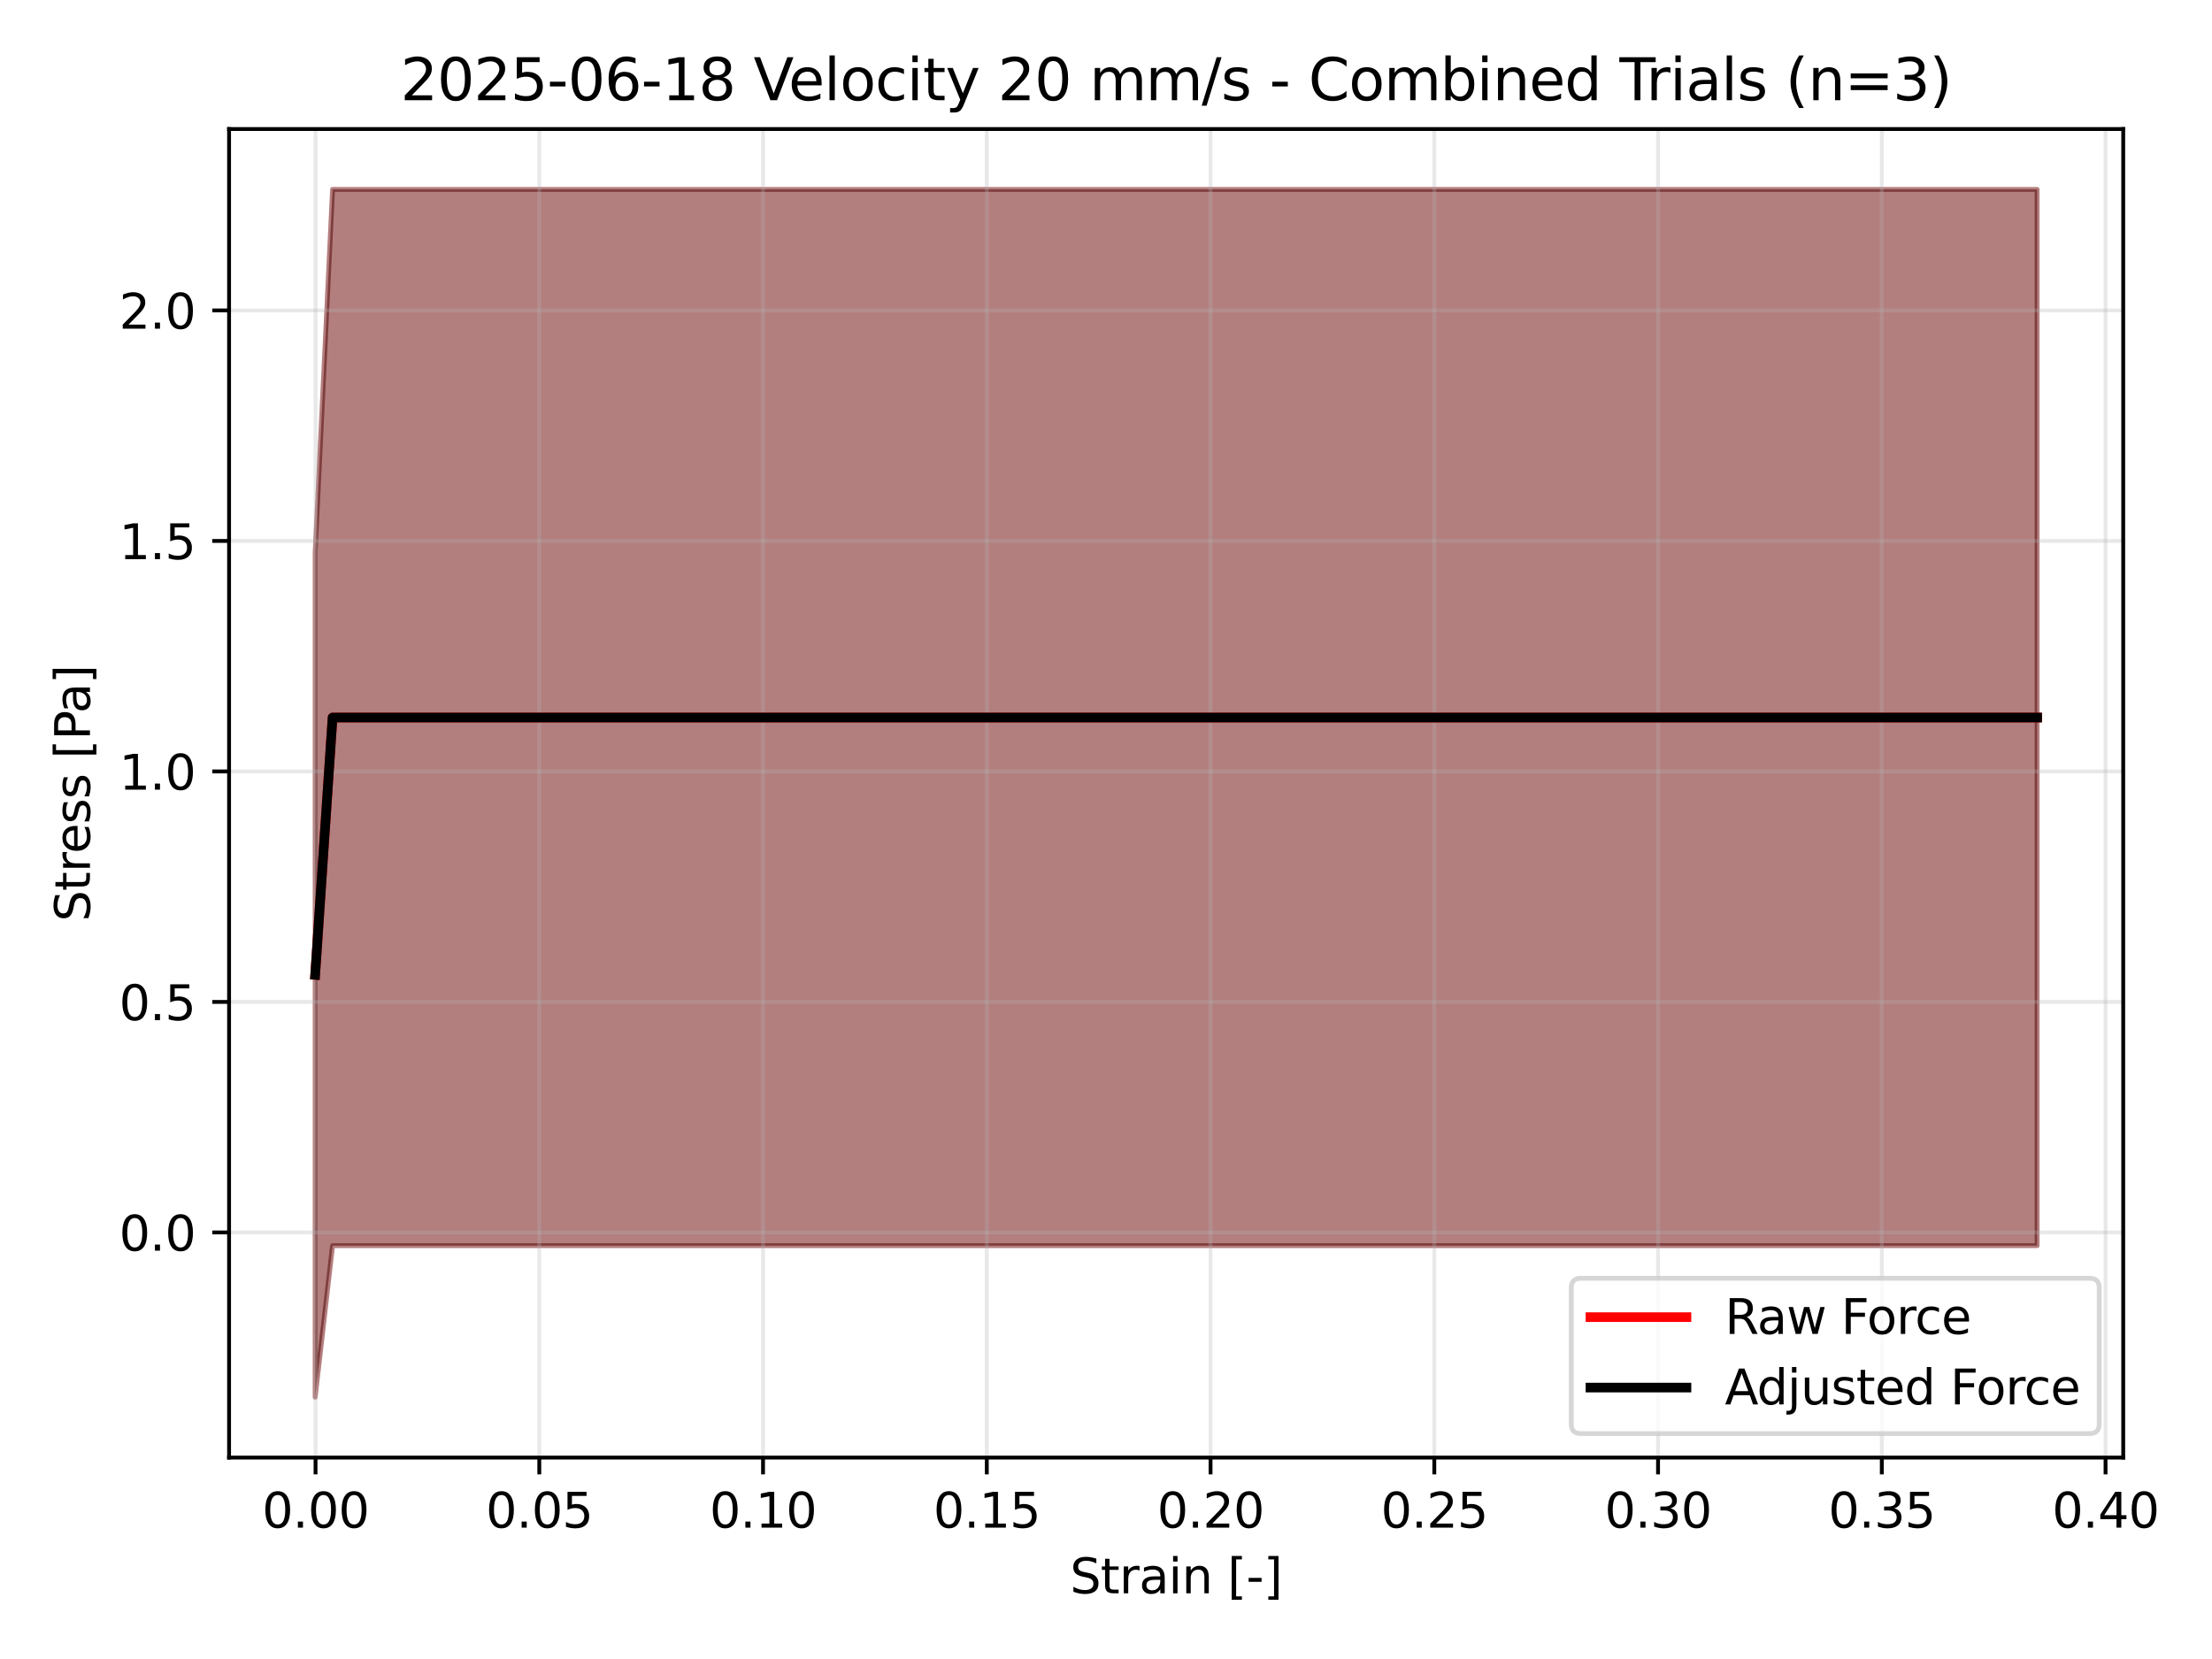 <?xml version="1.0" encoding="utf-8" standalone="no"?>
<!DOCTYPE svg PUBLIC "-//W3C//DTD SVG 1.1//EN"
  "http://www.w3.org/Graphics/SVG/1.1/DTD/svg11.dtd">
<svg xmlns:xlink="http://www.w3.org/1999/xlink" width="460.8pt" height="345.6pt" viewBox="0 0 460.8 345.6" xmlns="http://www.w3.org/2000/svg" version="1.1">
 <defs>
  <style type="text/css">*{stroke-linejoin: round; stroke-linecap: butt}</style>
 </defs>
 <g id="figure_1">
  <g id="patch_1">
   <path d="M 0 345.6 
L 460.8 345.6 
L 460.8 0 
L 0 0 
z
" style="fill: #ffffff"/>
  </g>
  <g id="axes_1">
   <g id="patch_2">
    <path d="M 47.72 303.64 
L 442.307 303.64 
L 442.307 26.88 
L 47.72 26.88 
z
" style="fill: #ffffff"/>
   </g>
   <g id="FillBetweenPolyCollection_1">
    <defs>
     <path id="md78d1886f9" d="M 65.656 -230.49 
L 65.656 -54.54 
L 69.279 -86.11 
L 72.903 -86.11 
L 76.526 -86.11 
L 80.149 -86.11 
L 83.773 -86.11 
L 87.396 -86.11 
L 91.019 -86.11 
L 94.643 -86.11 
L 98.266 -86.11 
L 101.89 -86.11 
L 105.513 -86.11 
L 109.136 -86.11 
L 112.76 -86.11 
L 116.383 -86.11 
L 120.007 -86.11 
L 123.63 -86.11 
L 127.253 -86.11 
L 130.877 -86.11 
L 134.5 -86.11 
L 138.124 -86.11 
L 141.747 -86.11 
L 145.37 -86.11 
L 148.994 -86.11 
L 152.617 -86.11 
L 156.24 -86.11 
L 159.864 -86.11 
L 163.487 -86.11 
L 167.111 -86.11 
L 170.734 -86.11 
L 174.357 -86.11 
L 177.981 -86.11 
L 181.604 -86.11 
L 185.228 -86.11 
L 188.851 -86.11 
L 192.474 -86.11 
L 196.098 -86.11 
L 199.721 -86.11 
L 203.345 -86.11 
L 206.968 -86.11 
L 210.591 -86.11 
L 214.215 -86.11 
L 217.838 -86.11 
L 221.461 -86.11 
L 225.085 -86.11 
L 228.708 -86.11 
L 232.332 -86.11 
L 235.955 -86.11 
L 239.578 -86.11 
L 243.202 -86.11 
L 246.825 -86.11 
L 250.449 -86.11 
L 254.072 -86.11 
L 257.695 -86.11 
L 261.319 -86.11 
L 264.942 -86.11 
L 268.566 -86.11 
L 272.189 -86.11 
L 275.812 -86.11 
L 279.436 -86.11 
L 283.059 -86.11 
L 286.682 -86.11 
L 290.306 -86.11 
L 293.929 -86.11 
L 297.553 -86.11 
L 301.176 -86.11 
L 304.799 -86.11 
L 308.423 -86.11 
L 312.046 -86.11 
L 315.67 -86.11 
L 319.293 -86.11 
L 322.916 -86.11 
L 326.54 -86.11 
L 330.163 -86.11 
L 333.786 -86.11 
L 337.41 -86.11 
L 341.033 -86.11 
L 344.657 -86.11 
L 348.28 -86.11 
L 351.903 -86.11 
L 355.527 -86.11 
L 359.15 -86.11 
L 362.774 -86.11 
L 366.397 -86.11 
L 370.02 -86.11 
L 373.644 -86.11 
L 377.267 -86.11 
L 380.891 -86.11 
L 384.514 -86.11 
L 388.137 -86.11 
L 391.761 -86.11 
L 395.384 -86.11 
L 399.007 -86.11 
L 402.631 -86.11 
L 406.254 -86.11 
L 409.878 -86.11 
L 413.501 -86.11 
L 417.124 -86.11 
L 420.748 -86.11 
L 424.371 -86.11 
L 424.371 -306.14 
L 424.371 -306.14 
L 420.748 -306.14 
L 417.124 -306.14 
L 413.501 -306.14 
L 409.878 -306.14 
L 406.254 -306.14 
L 402.631 -306.14 
L 399.007 -306.14 
L 395.384 -306.14 
L 391.761 -306.14 
L 388.137 -306.14 
L 384.514 -306.14 
L 380.891 -306.14 
L 377.267 -306.14 
L 373.644 -306.14 
L 370.02 -306.14 
L 366.397 -306.14 
L 362.774 -306.14 
L 359.15 -306.14 
L 355.527 -306.14 
L 351.903 -306.14 
L 348.28 -306.14 
L 344.657 -306.14 
L 341.033 -306.14 
L 337.41 -306.14 
L 333.786 -306.14 
L 330.163 -306.14 
L 326.54 -306.14 
L 322.916 -306.14 
L 319.293 -306.14 
L 315.67 -306.14 
L 312.046 -306.14 
L 308.423 -306.14 
L 304.799 -306.14 
L 301.176 -306.14 
L 297.553 -306.14 
L 293.929 -306.14 
L 290.306 -306.14 
L 286.682 -306.14 
L 283.059 -306.14 
L 279.436 -306.14 
L 275.812 -306.14 
L 272.189 -306.14 
L 268.566 -306.14 
L 264.942 -306.14 
L 261.319 -306.14 
L 257.695 -306.14 
L 254.072 -306.14 
L 250.449 -306.14 
L 246.825 -306.14 
L 243.202 -306.14 
L 239.578 -306.14 
L 235.955 -306.14 
L 232.332 -306.14 
L 228.708 -306.14 
L 225.085 -306.14 
L 221.461 -306.14 
L 217.838 -306.14 
L 214.215 -306.14 
L 210.591 -306.14 
L 206.968 -306.14 
L 203.345 -306.14 
L 199.721 -306.14 
L 196.098 -306.14 
L 192.474 -306.14 
L 188.851 -306.14 
L 185.228 -306.14 
L 181.604 -306.14 
L 177.981 -306.14 
L 174.357 -306.14 
L 170.734 -306.14 
L 167.111 -306.14 
L 163.487 -306.14 
L 159.864 -306.14 
L 156.24 -306.14 
L 152.617 -306.14 
L 148.994 -306.14 
L 145.37 -306.14 
L 141.747 -306.14 
L 138.124 -306.14 
L 134.5 -306.14 
L 130.877 -306.14 
L 127.253 -306.14 
L 123.63 -306.14 
L 120.007 -306.14 
L 116.383 -306.14 
L 112.76 -306.14 
L 109.136 -306.14 
L 105.513 -306.14 
L 101.89 -306.14 
L 98.266 -306.14 
L 94.643 -306.14 
L 91.019 -306.14 
L 87.396 -306.14 
L 83.773 -306.14 
L 80.149 -306.14 
L 76.526 -306.14 
L 72.903 -306.14 
L 69.279 -306.14 
L 65.656 -230.49 
z
" style="stroke: #ff0000; stroke-opacity: 0.3"/>
    </defs>
    <g clip-path="url(#p4a0259eb3f)">
     <use xlink:href="#md78d1886f9" x="0" y="345.6" style="fill: #ff0000; fill-opacity: 0.3; stroke: #ff0000; stroke-opacity: 0.3"/>
    </g>
   </g>
   <g id="FillBetweenPolyCollection_2">
    <defs>
     <path id="mc2f7e8231a" d="M 65.656 -230.49 
L 65.656 -54.54 
L 69.279 -86.11 
L 72.903 -86.11 
L 76.526 -86.11 
L 80.149 -86.11 
L 83.773 -86.11 
L 87.396 -86.11 
L 91.019 -86.11 
L 94.643 -86.11 
L 98.266 -86.11 
L 101.89 -86.11 
L 105.513 -86.11 
L 109.136 -86.11 
L 112.76 -86.11 
L 116.383 -86.11 
L 120.007 -86.11 
L 123.63 -86.11 
L 127.253 -86.11 
L 130.877 -86.11 
L 134.5 -86.11 
L 138.124 -86.11 
L 141.747 -86.11 
L 145.37 -86.11 
L 148.994 -86.11 
L 152.617 -86.11 
L 156.24 -86.11 
L 159.864 -86.11 
L 163.487 -86.11 
L 167.111 -86.11 
L 170.734 -86.11 
L 174.357 -86.11 
L 177.981 -86.11 
L 181.604 -86.11 
L 185.228 -86.11 
L 188.851 -86.11 
L 192.474 -86.11 
L 196.098 -86.11 
L 199.721 -86.11 
L 203.345 -86.11 
L 206.968 -86.11 
L 210.591 -86.11 
L 214.215 -86.11 
L 217.838 -86.11 
L 221.461 -86.11 
L 225.085 -86.11 
L 228.708 -86.11 
L 232.332 -86.11 
L 235.955 -86.11 
L 239.578 -86.11 
L 243.202 -86.11 
L 246.825 -86.11 
L 250.449 -86.11 
L 254.072 -86.11 
L 257.695 -86.11 
L 261.319 -86.11 
L 264.942 -86.11 
L 268.566 -86.11 
L 272.189 -86.11 
L 275.812 -86.11 
L 279.436 -86.11 
L 283.059 -86.11 
L 286.682 -86.11 
L 290.306 -86.11 
L 293.929 -86.11 
L 297.553 -86.11 
L 301.176 -86.11 
L 304.799 -86.11 
L 308.423 -86.11 
L 312.046 -86.11 
L 315.67 -86.11 
L 319.293 -86.11 
L 322.916 -86.11 
L 326.54 -86.11 
L 330.163 -86.11 
L 333.786 -86.11 
L 337.41 -86.11 
L 341.033 -86.11 
L 344.657 -86.11 
L 348.28 -86.11 
L 351.903 -86.11 
L 355.527 -86.11 
L 359.15 -86.11 
L 362.774 -86.11 
L 366.397 -86.11 
L 370.02 -86.11 
L 373.644 -86.11 
L 377.267 -86.11 
L 380.891 -86.11 
L 384.514 -86.11 
L 388.137 -86.11 
L 391.761 -86.11 
L 395.384 -86.11 
L 399.007 -86.11 
L 402.631 -86.11 
L 406.254 -86.11 
L 409.878 -86.11 
L 413.501 -86.11 
L 417.124 -86.11 
L 420.748 -86.11 
L 424.371 -86.11 
L 424.371 -306.14 
L 424.371 -306.14 
L 420.748 -306.14 
L 417.124 -306.14 
L 413.501 -306.14 
L 409.878 -306.14 
L 406.254 -306.14 
L 402.631 -306.14 
L 399.007 -306.14 
L 395.384 -306.14 
L 391.761 -306.14 
L 388.137 -306.14 
L 384.514 -306.14 
L 380.891 -306.14 
L 377.267 -306.14 
L 373.644 -306.14 
L 370.02 -306.14 
L 366.397 -306.14 
L 362.774 -306.14 
L 359.15 -306.14 
L 355.527 -306.14 
L 351.903 -306.14 
L 348.28 -306.14 
L 344.657 -306.14 
L 341.033 -306.14 
L 337.41 -306.14 
L 333.786 -306.14 
L 330.163 -306.14 
L 326.54 -306.14 
L 322.916 -306.14 
L 319.293 -306.14 
L 315.67 -306.14 
L 312.046 -306.14 
L 308.423 -306.14 
L 304.799 -306.14 
L 301.176 -306.14 
L 297.553 -306.14 
L 293.929 -306.14 
L 290.306 -306.14 
L 286.682 -306.14 
L 283.059 -306.14 
L 279.436 -306.14 
L 275.812 -306.14 
L 272.189 -306.14 
L 268.566 -306.14 
L 264.942 -306.14 
L 261.319 -306.14 
L 257.695 -306.14 
L 254.072 -306.14 
L 250.449 -306.14 
L 246.825 -306.14 
L 243.202 -306.14 
L 239.578 -306.14 
L 235.955 -306.14 
L 232.332 -306.14 
L 228.708 -306.14 
L 225.085 -306.14 
L 221.461 -306.14 
L 217.838 -306.14 
L 214.215 -306.14 
L 210.591 -306.14 
L 206.968 -306.14 
L 203.345 -306.14 
L 199.721 -306.14 
L 196.098 -306.14 
L 192.474 -306.14 
L 188.851 -306.14 
L 185.228 -306.14 
L 181.604 -306.14 
L 177.981 -306.14 
L 174.357 -306.14 
L 170.734 -306.14 
L 167.111 -306.14 
L 163.487 -306.14 
L 159.864 -306.14 
L 156.24 -306.14 
L 152.617 -306.14 
L 148.994 -306.14 
L 145.37 -306.14 
L 141.747 -306.14 
L 138.124 -306.14 
L 134.5 -306.14 
L 130.877 -306.14 
L 127.253 -306.14 
L 123.63 -306.14 
L 120.007 -306.14 
L 116.383 -306.14 
L 112.76 -306.14 
L 109.136 -306.14 
L 105.513 -306.14 
L 101.89 -306.14 
L 98.266 -306.14 
L 94.643 -306.14 
L 91.019 -306.14 
L 87.396 -306.14 
L 83.773 -306.14 
L 80.149 -306.14 
L 76.526 -306.14 
L 72.903 -306.14 
L 69.279 -306.14 
L 65.656 -230.49 
z
" style="stroke: #000000; stroke-opacity: 0.3"/>
    </defs>
    <g clip-path="url(#p4a0259eb3f)">
     <use xlink:href="#mc2f7e8231a" x="0" y="345.6" style="fill-opacity: 0.3; stroke: #000000; stroke-opacity: 0.3"/>
    </g>
   </g>
   <g id="matplotlib.axis_1">
    <g id="xtick_1">
     <g id="line2d_1">
      <path d="M 65.733 303.64 
L 65.733 26.88 
" clip-path="url(#p4a0259eb3f)" style="fill: none; stroke: #b0b0b0; stroke-opacity: 0.3; stroke-width: 0.8; stroke-linecap: square"/>
     </g>
     <g id="line2d_2">
      <defs>
       <path id="m693f2853e6" d="M 0 0 
L 0 3.5 
" style="stroke: #000000; stroke-width: 0.8"/>
      </defs>
      <g>
       <use xlink:href="#m693f2853e6" x="65.733" y="303.64" style="stroke: #000000; stroke-width: 0.8"/>
      </g>
     </g>
     <g id="text_1">
      <!-- 0.00 -->
      <g transform="translate(54.6 318.238) scale(0.1 -0.1)">
       <defs>
        <path id="DejaVuSans-30" d="M 2034 4250 
Q 1547 4250 1301 3770 
Q 1056 3291 1056 2328 
Q 1056 1369 1301 889 
Q 1547 409 2034 409 
Q 2525 409 2770 889 
Q 3016 1369 3016 2328 
Q 3016 3291 2770 3770 
Q 2525 4250 2034 4250 
z
M 2034 4750 
Q 2819 4750 3233 4129 
Q 3647 3509 3647 2328 
Q 3647 1150 3233 529 
Q 2819 -91 2034 -91 
Q 1250 -91 836 529 
Q 422 1150 422 2328 
Q 422 3509 836 4129 
Q 1250 4750 2034 4750 
z
" transform="scale(0.016)"/>
        <path id="DejaVuSans-2e" d="M 684 794 
L 1344 794 
L 1344 0 
L 684 0 
L 684 794 
z
" transform="scale(0.016)"/>
       </defs>
       <use xlink:href="#DejaVuSans-30"/>
       <use xlink:href="#DejaVuSans-2e" transform="translate(63.623 0)"/>
       <use xlink:href="#DejaVuSans-30" transform="translate(95.41 0)"/>
       <use xlink:href="#DejaVuSans-30" transform="translate(159.033 0)"/>
      </g>
     </g>
    </g>
    <g id="xtick_2">
     <g id="line2d_3">
      <path d="M 112.345 303.64 
L 112.345 26.88 
" clip-path="url(#p4a0259eb3f)" style="fill: none; stroke: #b0b0b0; stroke-opacity: 0.3; stroke-width: 0.8; stroke-linecap: square"/>
     </g>
     <g id="line2d_4">
      <g>
       <use xlink:href="#m693f2853e6" x="112.345" y="303.64" style="stroke: #000000; stroke-width: 0.8"/>
      </g>
     </g>
     <g id="text_2">
      <!-- 0.05 -->
      <g transform="translate(101.212 318.238) scale(0.1 -0.1)">
       <defs>
        <path id="DejaVuSans-35" d="M 691 4666 
L 3169 4666 
L 3169 4134 
L 1269 4134 
L 1269 2991 
Q 1406 3038 1543 3061 
Q 1681 3084 1819 3084 
Q 2600 3084 3056 2656 
Q 3513 2228 3513 1497 
Q 3513 744 3044 326 
Q 2575 -91 1722 -91 
Q 1428 -91 1123 -41 
Q 819 9 494 109 
L 494 744 
Q 775 591 1075 516 
Q 1375 441 1709 441 
Q 2250 441 2565 725 
Q 2881 1009 2881 1497 
Q 2881 1984 2565 2268 
Q 2250 2553 1709 2553 
Q 1456 2553 1204 2497 
Q 953 2441 691 2322 
L 691 4666 
z
" transform="scale(0.016)"/>
       </defs>
       <use xlink:href="#DejaVuSans-30"/>
       <use xlink:href="#DejaVuSans-2e" transform="translate(63.623 0)"/>
       <use xlink:href="#DejaVuSans-30" transform="translate(95.41 0)"/>
       <use xlink:href="#DejaVuSans-35" transform="translate(159.033 0)"/>
      </g>
     </g>
    </g>
    <g id="xtick_3">
     <g id="line2d_5">
      <path d="M 158.956 303.64 
L 158.956 26.88 
" clip-path="url(#p4a0259eb3f)" style="fill: none; stroke: #b0b0b0; stroke-opacity: 0.3; stroke-width: 0.8; stroke-linecap: square"/>
     </g>
     <g id="line2d_6">
      <g>
       <use xlink:href="#m693f2853e6" x="158.956" y="303.64" style="stroke: #000000; stroke-width: 0.8"/>
      </g>
     </g>
     <g id="text_3">
      <!-- 0.10 -->
      <g transform="translate(147.823 318.238) scale(0.1 -0.1)">
       <defs>
        <path id="DejaVuSans-31" d="M 794 531 
L 1825 531 
L 1825 4091 
L 703 3866 
L 703 4441 
L 1819 4666 
L 2450 4666 
L 2450 531 
L 3481 531 
L 3481 0 
L 794 0 
L 794 531 
z
" transform="scale(0.016)"/>
       </defs>
       <use xlink:href="#DejaVuSans-30"/>
       <use xlink:href="#DejaVuSans-2e" transform="translate(63.623 0)"/>
       <use xlink:href="#DejaVuSans-31" transform="translate(95.41 0)"/>
       <use xlink:href="#DejaVuSans-30" transform="translate(159.033 0)"/>
      </g>
     </g>
    </g>
    <g id="xtick_4">
     <g id="line2d_7">
      <path d="M 205.568 303.64 
L 205.568 26.88 
" clip-path="url(#p4a0259eb3f)" style="fill: none; stroke: #b0b0b0; stroke-opacity: 0.3; stroke-width: 0.8; stroke-linecap: square"/>
     </g>
     <g id="line2d_8">
      <g>
       <use xlink:href="#m693f2853e6" x="205.568" y="303.64" style="stroke: #000000; stroke-width: 0.8"/>
      </g>
     </g>
     <g id="text_4">
      <!-- 0.15 -->
      <g transform="translate(194.435 318.238) scale(0.1 -0.1)">
       <use xlink:href="#DejaVuSans-30"/>
       <use xlink:href="#DejaVuSans-2e" transform="translate(63.623 0)"/>
       <use xlink:href="#DejaVuSans-31" transform="translate(95.41 0)"/>
       <use xlink:href="#DejaVuSans-35" transform="translate(159.033 0)"/>
      </g>
     </g>
    </g>
    <g id="xtick_5">
     <g id="line2d_9">
      <path d="M 252.179 303.64 
L 252.179 26.88 
" clip-path="url(#p4a0259eb3f)" style="fill: none; stroke: #b0b0b0; stroke-opacity: 0.3; stroke-width: 0.8; stroke-linecap: square"/>
     </g>
     <g id="line2d_10">
      <g>
       <use xlink:href="#m693f2853e6" x="252.179" y="303.64" style="stroke: #000000; stroke-width: 0.8"/>
      </g>
     </g>
     <g id="text_5">
      <!-- 0.20 -->
      <g transform="translate(241.046 318.238) scale(0.1 -0.1)">
       <defs>
        <path id="DejaVuSans-32" d="M 1228 531 
L 3431 531 
L 3431 0 
L 469 0 
L 469 531 
Q 828 903 1448 1529 
Q 2069 2156 2228 2338 
Q 2531 2678 2651 2914 
Q 2772 3150 2772 3378 
Q 2772 3750 2511 3984 
Q 2250 4219 1831 4219 
Q 1534 4219 1204 4116 
Q 875 4013 500 3803 
L 500 4441 
Q 881 4594 1212 4672 
Q 1544 4750 1819 4750 
Q 2544 4750 2975 4387 
Q 3406 4025 3406 3419 
Q 3406 3131 3298 2873 
Q 3191 2616 2906 2266 
Q 2828 2175 2409 1742 
Q 1991 1309 1228 531 
z
" transform="scale(0.016)"/>
       </defs>
       <use xlink:href="#DejaVuSans-30"/>
       <use xlink:href="#DejaVuSans-2e" transform="translate(63.623 0)"/>
       <use xlink:href="#DejaVuSans-32" transform="translate(95.41 0)"/>
       <use xlink:href="#DejaVuSans-30" transform="translate(159.033 0)"/>
      </g>
     </g>
    </g>
    <g id="xtick_6">
     <g id="line2d_11">
      <path d="M 298.791 303.64 
L 298.791 26.88 
" clip-path="url(#p4a0259eb3f)" style="fill: none; stroke: #b0b0b0; stroke-opacity: 0.3; stroke-width: 0.8; stroke-linecap: square"/>
     </g>
     <g id="line2d_12">
      <g>
       <use xlink:href="#m693f2853e6" x="298.791" y="303.64" style="stroke: #000000; stroke-width: 0.8"/>
      </g>
     </g>
     <g id="text_6">
      <!-- 0.25 -->
      <g transform="translate(287.658 318.238) scale(0.1 -0.1)">
       <use xlink:href="#DejaVuSans-30"/>
       <use xlink:href="#DejaVuSans-2e" transform="translate(63.623 0)"/>
       <use xlink:href="#DejaVuSans-32" transform="translate(95.41 0)"/>
       <use xlink:href="#DejaVuSans-35" transform="translate(159.033 0)"/>
      </g>
     </g>
    </g>
    <g id="xtick_7">
     <g id="line2d_13">
      <path d="M 345.402 303.64 
L 345.402 26.88 
" clip-path="url(#p4a0259eb3f)" style="fill: none; stroke: #b0b0b0; stroke-opacity: 0.3; stroke-width: 0.8; stroke-linecap: square"/>
     </g>
     <g id="line2d_14">
      <g>
       <use xlink:href="#m693f2853e6" x="345.402" y="303.64" style="stroke: #000000; stroke-width: 0.8"/>
      </g>
     </g>
     <g id="text_7">
      <!-- 0.30 -->
      <g transform="translate(334.27 318.238) scale(0.1 -0.1)">
       <defs>
        <path id="DejaVuSans-33" d="M 2597 2516 
Q 3050 2419 3304 2112 
Q 3559 1806 3559 1356 
Q 3559 666 3084 287 
Q 2609 -91 1734 -91 
Q 1441 -91 1130 -33 
Q 819 25 488 141 
L 488 750 
Q 750 597 1062 519 
Q 1375 441 1716 441 
Q 2309 441 2620 675 
Q 2931 909 2931 1356 
Q 2931 1769 2642 2001 
Q 2353 2234 1838 2234 
L 1294 2234 
L 1294 2753 
L 1863 2753 
Q 2328 2753 2575 2939 
Q 2822 3125 2822 3475 
Q 2822 3834 2567 4026 
Q 2313 4219 1838 4219 
Q 1578 4219 1281 4162 
Q 984 4106 628 3988 
L 628 4550 
Q 988 4650 1302 4700 
Q 1616 4750 1894 4750 
Q 2613 4750 3031 4423 
Q 3450 4097 3450 3541 
Q 3450 3153 3228 2886 
Q 3006 2619 2597 2516 
z
" transform="scale(0.016)"/>
       </defs>
       <use xlink:href="#DejaVuSans-30"/>
       <use xlink:href="#DejaVuSans-2e" transform="translate(63.623 0)"/>
       <use xlink:href="#DejaVuSans-33" transform="translate(95.41 0)"/>
       <use xlink:href="#DejaVuSans-30" transform="translate(159.033 0)"/>
      </g>
     </g>
    </g>
    <g id="xtick_8">
     <g id="line2d_15">
      <path d="M 392.014 303.64 
L 392.014 26.88 
" clip-path="url(#p4a0259eb3f)" style="fill: none; stroke: #b0b0b0; stroke-opacity: 0.3; stroke-width: 0.8; stroke-linecap: square"/>
     </g>
     <g id="line2d_16">
      <g>
       <use xlink:href="#m693f2853e6" x="392.014" y="303.64" style="stroke: #000000; stroke-width: 0.8"/>
      </g>
     </g>
     <g id="text_8">
      <!-- 0.35 -->
      <g transform="translate(380.881 318.238) scale(0.1 -0.1)">
       <use xlink:href="#DejaVuSans-30"/>
       <use xlink:href="#DejaVuSans-2e" transform="translate(63.623 0)"/>
       <use xlink:href="#DejaVuSans-33" transform="translate(95.41 0)"/>
       <use xlink:href="#DejaVuSans-35" transform="translate(159.033 0)"/>
      </g>
     </g>
    </g>
    <g id="xtick_9">
     <g id="line2d_17">
      <path d="M 438.625 303.64 
L 438.625 26.88 
" clip-path="url(#p4a0259eb3f)" style="fill: none; stroke: #b0b0b0; stroke-opacity: 0.3; stroke-width: 0.8; stroke-linecap: square"/>
     </g>
     <g id="line2d_18">
      <g>
       <use xlink:href="#m693f2853e6" x="438.625" y="303.64" style="stroke: #000000; stroke-width: 0.8"/>
      </g>
     </g>
     <g id="text_9">
      <!-- 0.40 -->
      <g transform="translate(427.493 318.238) scale(0.1 -0.1)">
       <defs>
        <path id="DejaVuSans-34" d="M 2419 4116 
L 825 1625 
L 2419 1625 
L 2419 4116 
z
M 2253 4666 
L 3047 4666 
L 3047 1625 
L 3713 1625 
L 3713 1100 
L 3047 1100 
L 3047 0 
L 2419 0 
L 2419 1100 
L 313 1100 
L 313 1709 
L 2253 4666 
z
" transform="scale(0.016)"/>
       </defs>
       <use xlink:href="#DejaVuSans-30"/>
       <use xlink:href="#DejaVuSans-2e" transform="translate(63.623 0)"/>
       <use xlink:href="#DejaVuSans-34" transform="translate(95.41 0)"/>
       <use xlink:href="#DejaVuSans-30" transform="translate(159.033 0)"/>
      </g>
     </g>
    </g>
    <g id="text_10">
     <!-- Strain [-] -->
     <g transform="translate(222.907 331.917) scale(0.1 -0.1)">
      <defs>
       <path id="DejaVuSans-53" d="M 3425 4513 
L 3425 3897 
Q 3066 4069 2747 4153 
Q 2428 4238 2131 4238 
Q 1616 4238 1336 4038 
Q 1056 3838 1056 3469 
Q 1056 3159 1242 3001 
Q 1428 2844 1947 2747 
L 2328 2669 
Q 3034 2534 3370 2195 
Q 3706 1856 3706 1288 
Q 3706 609 3251 259 
Q 2797 -91 1919 -91 
Q 1588 -91 1214 -16 
Q 841 59 441 206 
L 441 856 
Q 825 641 1194 531 
Q 1563 422 1919 422 
Q 2459 422 2753 634 
Q 3047 847 3047 1241 
Q 3047 1584 2836 1778 
Q 2625 1972 2144 2069 
L 1759 2144 
Q 1053 2284 737 2584 
Q 422 2884 422 3419 
Q 422 4038 858 4394 
Q 1294 4750 2059 4750 
Q 2388 4750 2728 4690 
Q 3069 4631 3425 4513 
z
" transform="scale(0.016)"/>
       <path id="DejaVuSans-74" d="M 1172 4494 
L 1172 3500 
L 2356 3500 
L 2356 3053 
L 1172 3053 
L 1172 1153 
Q 1172 725 1289 603 
Q 1406 481 1766 481 
L 2356 481 
L 2356 0 
L 1766 0 
Q 1100 0 847 248 
Q 594 497 594 1153 
L 594 3053 
L 172 3053 
L 172 3500 
L 594 3500 
L 594 4494 
L 1172 4494 
z
" transform="scale(0.016)"/>
       <path id="DejaVuSans-72" d="M 2631 2963 
Q 2534 3019 2420 3045 
Q 2306 3072 2169 3072 
Q 1681 3072 1420 2755 
Q 1159 2438 1159 1844 
L 1159 0 
L 581 0 
L 581 3500 
L 1159 3500 
L 1159 2956 
Q 1341 3275 1631 3429 
Q 1922 3584 2338 3584 
Q 2397 3584 2469 3576 
Q 2541 3569 2628 3553 
L 2631 2963 
z
" transform="scale(0.016)"/>
       <path id="DejaVuSans-61" d="M 2194 1759 
Q 1497 1759 1228 1600 
Q 959 1441 959 1056 
Q 959 750 1161 570 
Q 1363 391 1709 391 
Q 2188 391 2477 730 
Q 2766 1069 2766 1631 
L 2766 1759 
L 2194 1759 
z
M 3341 1997 
L 3341 0 
L 2766 0 
L 2766 531 
Q 2569 213 2275 61 
Q 1981 -91 1556 -91 
Q 1019 -91 701 211 
Q 384 513 384 1019 
Q 384 1609 779 1909 
Q 1175 2209 1959 2209 
L 2766 2209 
L 2766 2266 
Q 2766 2663 2505 2880 
Q 2244 3097 1772 3097 
Q 1472 3097 1187 3025 
Q 903 2953 641 2809 
L 641 3341 
Q 956 3463 1253 3523 
Q 1550 3584 1831 3584 
Q 2591 3584 2966 3190 
Q 3341 2797 3341 1997 
z
" transform="scale(0.016)"/>
       <path id="DejaVuSans-69" d="M 603 3500 
L 1178 3500 
L 1178 0 
L 603 0 
L 603 3500 
z
M 603 4863 
L 1178 4863 
L 1178 4134 
L 603 4134 
L 603 4863 
z
" transform="scale(0.016)"/>
       <path id="DejaVuSans-6e" d="M 3513 2113 
L 3513 0 
L 2938 0 
L 2938 2094 
Q 2938 2591 2744 2837 
Q 2550 3084 2163 3084 
Q 1697 3084 1428 2787 
Q 1159 2491 1159 1978 
L 1159 0 
L 581 0 
L 581 3500 
L 1159 3500 
L 1159 2956 
Q 1366 3272 1645 3428 
Q 1925 3584 2291 3584 
Q 2894 3584 3203 3211 
Q 3513 2838 3513 2113 
z
" transform="scale(0.016)"/>
       <path id="DejaVuSans-20" transform="scale(0.016)"/>
       <path id="DejaVuSans-5b" d="M 550 4863 
L 1875 4863 
L 1875 4416 
L 1125 4416 
L 1125 -397 
L 1875 -397 
L 1875 -844 
L 550 -844 
L 550 4863 
z
" transform="scale(0.016)"/>
       <path id="DejaVuSans-2d" d="M 313 2009 
L 1997 2009 
L 1997 1497 
L 313 1497 
L 313 2009 
z
" transform="scale(0.016)"/>
       <path id="DejaVuSans-5d" d="M 1947 4863 
L 1947 -844 
L 622 -844 
L 622 -397 
L 1369 -397 
L 1369 4416 
L 622 4416 
L 622 4863 
L 1947 4863 
z
" transform="scale(0.016)"/>
      </defs>
      <use xlink:href="#DejaVuSans-53"/>
      <use xlink:href="#DejaVuSans-74" transform="translate(63.477 0)"/>
      <use xlink:href="#DejaVuSans-72" transform="translate(102.686 0)"/>
      <use xlink:href="#DejaVuSans-61" transform="translate(143.799 0)"/>
      <use xlink:href="#DejaVuSans-69" transform="translate(205.078 0)"/>
      <use xlink:href="#DejaVuSans-6e" transform="translate(232.861 0)"/>
      <use xlink:href="#DejaVuSans-20" transform="translate(296.24 0)"/>
      <use xlink:href="#DejaVuSans-5b" transform="translate(328.027 0)"/>
      <use xlink:href="#DejaVuSans-2d" transform="translate(367.041 0)"/>
      <use xlink:href="#DejaVuSans-5d" transform="translate(403.125 0)"/>
     </g>
    </g>
   </g>
   <g id="matplotlib.axis_2">
    <g id="ytick_1">
     <g id="line2d_19">
      <path d="M 47.72 256.736 
L 442.307 256.736 
" clip-path="url(#p4a0259eb3f)" style="fill: none; stroke: #b0b0b0; stroke-opacity: 0.3; stroke-width: 0.8; stroke-linecap: square"/>
     </g>
     <g id="line2d_20">
      <defs>
       <path id="m14e0c7c455" d="M 0 0 
L -3.5 0 
" style="stroke: #000000; stroke-width: 0.8"/>
      </defs>
      <g>
       <use xlink:href="#m14e0c7c455" x="47.72" y="256.736" style="stroke: #000000; stroke-width: 0.8"/>
      </g>
     </g>
     <g id="text_11">
      <!-- 0.0 -->
      <g transform="translate(24.817 260.535) scale(0.1 -0.1)">
       <use xlink:href="#DejaVuSans-30"/>
       <use xlink:href="#DejaVuSans-2e" transform="translate(63.623 0)"/>
       <use xlink:href="#DejaVuSans-30" transform="translate(95.41 0)"/>
      </g>
     </g>
    </g>
    <g id="ytick_2">
     <g id="line2d_21">
      <path d="M 47.72 208.719 
L 442.307 208.719 
" clip-path="url(#p4a0259eb3f)" style="fill: none; stroke: #b0b0b0; stroke-opacity: 0.3; stroke-width: 0.8; stroke-linecap: square"/>
     </g>
     <g id="line2d_22">
      <g>
       <use xlink:href="#m14e0c7c455" x="47.72" y="208.719" style="stroke: #000000; stroke-width: 0.8"/>
      </g>
     </g>
     <g id="text_12">
      <!-- 0.5 -->
      <g transform="translate(24.817 212.518) scale(0.1 -0.1)">
       <use xlink:href="#DejaVuSans-30"/>
       <use xlink:href="#DejaVuSans-2e" transform="translate(63.623 0)"/>
       <use xlink:href="#DejaVuSans-35" transform="translate(95.41 0)"/>
      </g>
     </g>
    </g>
    <g id="ytick_3">
     <g id="line2d_23">
      <path d="M 47.72 160.703 
L 442.307 160.703 
" clip-path="url(#p4a0259eb3f)" style="fill: none; stroke: #b0b0b0; stroke-opacity: 0.3; stroke-width: 0.8; stroke-linecap: square"/>
     </g>
     <g id="line2d_24">
      <g>
       <use xlink:href="#m14e0c7c455" x="47.72" y="160.703" style="stroke: #000000; stroke-width: 0.8"/>
      </g>
     </g>
     <g id="text_13">
      <!-- 1.0 -->
      <g transform="translate(24.817 164.502) scale(0.1 -0.1)">
       <use xlink:href="#DejaVuSans-31"/>
       <use xlink:href="#DejaVuSans-2e" transform="translate(63.623 0)"/>
       <use xlink:href="#DejaVuSans-30" transform="translate(95.41 0)"/>
      </g>
     </g>
    </g>
    <g id="ytick_4">
     <g id="line2d_25">
      <path d="M 47.72 112.686 
L 442.307 112.686 
" clip-path="url(#p4a0259eb3f)" style="fill: none; stroke: #b0b0b0; stroke-opacity: 0.3; stroke-width: 0.8; stroke-linecap: square"/>
     </g>
     <g id="line2d_26">
      <g>
       <use xlink:href="#m14e0c7c455" x="47.72" y="112.686" style="stroke: #000000; stroke-width: 0.8"/>
      </g>
     </g>
     <g id="text_14">
      <!-- 1.5 -->
      <g transform="translate(24.817 116.485) scale(0.1 -0.1)">
       <use xlink:href="#DejaVuSans-31"/>
       <use xlink:href="#DejaVuSans-2e" transform="translate(63.623 0)"/>
       <use xlink:href="#DejaVuSans-35" transform="translate(95.41 0)"/>
      </g>
     </g>
    </g>
    <g id="ytick_5">
     <g id="line2d_27">
      <path d="M 47.72 64.67 
L 442.307 64.67 
" clip-path="url(#p4a0259eb3f)" style="fill: none; stroke: #b0b0b0; stroke-opacity: 0.3; stroke-width: 0.8; stroke-linecap: square"/>
     </g>
     <g id="line2d_28">
      <g>
       <use xlink:href="#m14e0c7c455" x="47.72" y="64.67" style="stroke: #000000; stroke-width: 0.8"/>
      </g>
     </g>
     <g id="text_15">
      <!-- 2.0 -->
      <g transform="translate(24.817 68.469) scale(0.1 -0.1)">
       <use xlink:href="#DejaVuSans-32"/>
       <use xlink:href="#DejaVuSans-2e" transform="translate(63.623 0)"/>
       <use xlink:href="#DejaVuSans-30" transform="translate(95.41 0)"/>
      </g>
     </g>
    </g>
    <g id="text_16">
     <!-- Stress [Pa] -->
     <g transform="translate(18.737 191.968) rotate(-90) scale(0.1 -0.1)">
      <defs>
       <path id="DejaVuSans-65" d="M 3597 1894 
L 3597 1613 
L 953 1613 
Q 991 1019 1311 708 
Q 1631 397 2203 397 
Q 2534 397 2845 478 
Q 3156 559 3463 722 
L 3463 178 
Q 3153 47 2828 -22 
Q 2503 -91 2169 -91 
Q 1331 -91 842 396 
Q 353 884 353 1716 
Q 353 2575 817 3079 
Q 1281 3584 2069 3584 
Q 2775 3584 3186 3129 
Q 3597 2675 3597 1894 
z
M 3022 2063 
Q 3016 2534 2758 2815 
Q 2500 3097 2075 3097 
Q 1594 3097 1305 2825 
Q 1016 2553 972 2059 
L 3022 2063 
z
" transform="scale(0.016)"/>
       <path id="DejaVuSans-73" d="M 2834 3397 
L 2834 2853 
Q 2591 2978 2328 3040 
Q 2066 3103 1784 3103 
Q 1356 3103 1142 2972 
Q 928 2841 928 2578 
Q 928 2378 1081 2264 
Q 1234 2150 1697 2047 
L 1894 2003 
Q 2506 1872 2764 1633 
Q 3022 1394 3022 966 
Q 3022 478 2636 193 
Q 2250 -91 1575 -91 
Q 1294 -91 989 -36 
Q 684 19 347 128 
L 347 722 
Q 666 556 975 473 
Q 1284 391 1588 391 
Q 1994 391 2212 530 
Q 2431 669 2431 922 
Q 2431 1156 2273 1281 
Q 2116 1406 1581 1522 
L 1381 1569 
Q 847 1681 609 1914 
Q 372 2147 372 2553 
Q 372 3047 722 3315 
Q 1072 3584 1716 3584 
Q 2034 3584 2315 3537 
Q 2597 3491 2834 3397 
z
" transform="scale(0.016)"/>
       <path id="DejaVuSans-50" d="M 1259 4147 
L 1259 2394 
L 2053 2394 
Q 2494 2394 2734 2622 
Q 2975 2850 2975 3272 
Q 2975 3691 2734 3919 
Q 2494 4147 2053 4147 
L 1259 4147 
z
M 628 4666 
L 2053 4666 
Q 2838 4666 3239 4311 
Q 3641 3956 3641 3272 
Q 3641 2581 3239 2228 
Q 2838 1875 2053 1875 
L 1259 1875 
L 1259 0 
L 628 0 
L 628 4666 
z
" transform="scale(0.016)"/>
      </defs>
      <use xlink:href="#DejaVuSans-53"/>
      <use xlink:href="#DejaVuSans-74" transform="translate(63.477 0)"/>
      <use xlink:href="#DejaVuSans-72" transform="translate(102.686 0)"/>
      <use xlink:href="#DejaVuSans-65" transform="translate(141.549 0)"/>
      <use xlink:href="#DejaVuSans-73" transform="translate(203.072 0)"/>
      <use xlink:href="#DejaVuSans-73" transform="translate(255.172 0)"/>
      <use xlink:href="#DejaVuSans-20" transform="translate(307.271 0)"/>
      <use xlink:href="#DejaVuSans-5b" transform="translate(339.059 0)"/>
      <use xlink:href="#DejaVuSans-50" transform="translate(378.072 0)"/>
      <use xlink:href="#DejaVuSans-61" transform="translate(433.875 0)"/>
      <use xlink:href="#DejaVuSans-5d" transform="translate(495.154 0)"/>
     </g>
    </g>
   </g>
   <g id="line2d_29">
    <path d="M 65.656 203.085 
L 69.279 149.475 
L 72.903 149.475 
L 76.526 149.475 
L 80.149 149.475 
L 83.773 149.475 
L 87.396 149.475 
L 91.019 149.475 
L 94.643 149.475 
L 98.266 149.475 
L 101.89 149.475 
L 105.513 149.475 
L 109.136 149.475 
L 112.76 149.475 
L 116.383 149.475 
L 120.007 149.475 
L 123.63 149.475 
L 127.253 149.475 
L 130.877 149.475 
L 134.5 149.475 
L 138.124 149.475 
L 141.747 149.475 
L 145.37 149.475 
L 148.994 149.475 
L 152.617 149.475 
L 156.24 149.475 
L 159.864 149.475 
L 163.487 149.475 
L 167.111 149.475 
L 170.734 149.475 
L 174.357 149.475 
L 177.981 149.475 
L 181.604 149.475 
L 185.228 149.475 
L 188.851 149.475 
L 192.474 149.475 
L 196.098 149.475 
L 199.721 149.475 
L 203.345 149.475 
L 206.968 149.475 
L 210.591 149.475 
L 214.215 149.475 
L 217.838 149.475 
L 221.461 149.475 
L 225.085 149.475 
L 228.708 149.475 
L 232.332 149.475 
L 235.955 149.475 
L 239.578 149.475 
L 243.202 149.475 
L 246.825 149.475 
L 250.449 149.475 
L 254.072 149.475 
L 257.695 149.475 
L 261.319 149.475 
L 264.942 149.475 
L 268.566 149.475 
L 272.189 149.475 
L 275.812 149.475 
L 279.436 149.475 
L 283.059 149.475 
L 286.682 149.475 
L 290.306 149.475 
L 293.929 149.475 
L 297.553 149.475 
L 301.176 149.475 
L 304.799 149.475 
L 308.423 149.475 
L 312.046 149.475 
L 315.67 149.475 
L 319.293 149.475 
L 322.916 149.475 
L 326.54 149.475 
L 330.163 149.475 
L 333.786 149.475 
L 337.41 149.475 
L 341.033 149.475 
L 344.657 149.475 
L 348.28 149.475 
L 351.903 149.475 
L 355.527 149.475 
L 359.15 149.475 
L 362.774 149.475 
L 366.397 149.475 
L 370.02 149.475 
L 373.644 149.475 
L 377.267 149.475 
L 380.891 149.475 
L 384.514 149.475 
L 388.137 149.475 
L 391.761 149.475 
L 395.384 149.475 
L 399.007 149.475 
L 402.631 149.475 
L 406.254 149.475 
L 409.878 149.475 
L 413.501 149.475 
L 417.124 149.475 
L 420.748 149.475 
L 424.371 149.475 
" clip-path="url(#p4a0259eb3f)" style="fill: none; stroke: #ff0000; stroke-width: 2; stroke-linecap: square"/>
   </g>
   <g id="line2d_30">
    <path d="M 65.656 203.085 
L 69.279 149.475 
L 72.903 149.475 
L 76.526 149.475 
L 80.149 149.475 
L 83.773 149.475 
L 87.396 149.475 
L 91.019 149.475 
L 94.643 149.475 
L 98.266 149.475 
L 101.89 149.475 
L 105.513 149.475 
L 109.136 149.475 
L 112.76 149.475 
L 116.383 149.475 
L 120.007 149.475 
L 123.63 149.475 
L 127.253 149.475 
L 130.877 149.475 
L 134.5 149.475 
L 138.124 149.475 
L 141.747 149.475 
L 145.37 149.475 
L 148.994 149.475 
L 152.617 149.475 
L 156.24 149.475 
L 159.864 149.475 
L 163.487 149.475 
L 167.111 149.475 
L 170.734 149.475 
L 174.357 149.475 
L 177.981 149.475 
L 181.604 149.475 
L 185.228 149.475 
L 188.851 149.475 
L 192.474 149.475 
L 196.098 149.475 
L 199.721 149.475 
L 203.345 149.475 
L 206.968 149.475 
L 210.591 149.475 
L 214.215 149.475 
L 217.838 149.475 
L 221.461 149.475 
L 225.085 149.475 
L 228.708 149.475 
L 232.332 149.475 
L 235.955 149.475 
L 239.578 149.475 
L 243.202 149.475 
L 246.825 149.475 
L 250.449 149.475 
L 254.072 149.475 
L 257.695 149.475 
L 261.319 149.475 
L 264.942 149.475 
L 268.566 149.475 
L 272.189 149.475 
L 275.812 149.475 
L 279.436 149.475 
L 283.059 149.475 
L 286.682 149.475 
L 290.306 149.475 
L 293.929 149.475 
L 297.553 149.475 
L 301.176 149.475 
L 304.799 149.475 
L 308.423 149.475 
L 312.046 149.475 
L 315.67 149.475 
L 319.293 149.475 
L 322.916 149.475 
L 326.54 149.475 
L 330.163 149.475 
L 333.786 149.475 
L 337.41 149.475 
L 341.033 149.475 
L 344.657 149.475 
L 348.28 149.475 
L 351.903 149.475 
L 355.527 149.475 
L 359.15 149.475 
L 362.774 149.475 
L 366.397 149.475 
L 370.02 149.475 
L 373.644 149.475 
L 377.267 149.475 
L 380.891 149.475 
L 384.514 149.475 
L 388.137 149.475 
L 391.761 149.475 
L 395.384 149.475 
L 399.007 149.475 
L 402.631 149.475 
L 406.254 149.475 
L 409.878 149.475 
L 413.501 149.475 
L 417.124 149.475 
L 420.748 149.475 
L 424.371 149.475 
" clip-path="url(#p4a0259eb3f)" style="fill: none; stroke: #000000; stroke-width: 2; stroke-linecap: square"/>
   </g>
   <g id="patch_3">
    <path d="M 47.72 303.64 
L 47.72 26.88 
" style="fill: none; stroke: #000000; stroke-width: 0.8; stroke-linejoin: miter; stroke-linecap: square"/>
   </g>
   <g id="patch_4">
    <path d="M 442.307 303.64 
L 442.307 26.88 
" style="fill: none; stroke: #000000; stroke-width: 0.8; stroke-linejoin: miter; stroke-linecap: square"/>
   </g>
   <g id="patch_5">
    <path d="M 47.72 303.64 
L 442.307 303.64 
" style="fill: none; stroke: #000000; stroke-width: 0.8; stroke-linejoin: miter; stroke-linecap: square"/>
   </g>
   <g id="patch_6">
    <path d="M 47.72 26.88 
L 442.307 26.88 
" style="fill: none; stroke: #000000; stroke-width: 0.8; stroke-linejoin: miter; stroke-linecap: square"/>
   </g>
   <g id="text_17">
    <!-- 2025-06-18 Velocity 20 mm/s - Combined Trials (n=3) -->
    <g transform="translate(83.425 20.88) scale(0.12 -0.12)">
     <defs>
      <path id="DejaVuSans-36" d="M 2113 2584 
Q 1688 2584 1439 2293 
Q 1191 2003 1191 1497 
Q 1191 994 1439 701 
Q 1688 409 2113 409 
Q 2538 409 2786 701 
Q 3034 994 3034 1497 
Q 3034 2003 2786 2293 
Q 2538 2584 2113 2584 
z
M 3366 4563 
L 3366 3988 
Q 3128 4100 2886 4159 
Q 2644 4219 2406 4219 
Q 1781 4219 1451 3797 
Q 1122 3375 1075 2522 
Q 1259 2794 1537 2939 
Q 1816 3084 2150 3084 
Q 2853 3084 3261 2657 
Q 3669 2231 3669 1497 
Q 3669 778 3244 343 
Q 2819 -91 2113 -91 
Q 1303 -91 875 529 
Q 447 1150 447 2328 
Q 447 3434 972 4092 
Q 1497 4750 2381 4750 
Q 2619 4750 2861 4703 
Q 3103 4656 3366 4563 
z
" transform="scale(0.016)"/>
      <path id="DejaVuSans-38" d="M 2034 2216 
Q 1584 2216 1326 1975 
Q 1069 1734 1069 1313 
Q 1069 891 1326 650 
Q 1584 409 2034 409 
Q 2484 409 2743 651 
Q 3003 894 3003 1313 
Q 3003 1734 2745 1975 
Q 2488 2216 2034 2216 
z
M 1403 2484 
Q 997 2584 770 2862 
Q 544 3141 544 3541 
Q 544 4100 942 4425 
Q 1341 4750 2034 4750 
Q 2731 4750 3128 4425 
Q 3525 4100 3525 3541 
Q 3525 3141 3298 2862 
Q 3072 2584 2669 2484 
Q 3125 2378 3379 2068 
Q 3634 1759 3634 1313 
Q 3634 634 3220 271 
Q 2806 -91 2034 -91 
Q 1263 -91 848 271 
Q 434 634 434 1313 
Q 434 1759 690 2068 
Q 947 2378 1403 2484 
z
M 1172 3481 
Q 1172 3119 1398 2916 
Q 1625 2713 2034 2713 
Q 2441 2713 2670 2916 
Q 2900 3119 2900 3481 
Q 2900 3844 2670 4047 
Q 2441 4250 2034 4250 
Q 1625 4250 1398 4047 
Q 1172 3844 1172 3481 
z
" transform="scale(0.016)"/>
      <path id="DejaVuSans-56" d="M 1831 0 
L 50 4666 
L 709 4666 
L 2188 738 
L 3669 4666 
L 4325 4666 
L 2547 0 
L 1831 0 
z
" transform="scale(0.016)"/>
      <path id="DejaVuSans-6c" d="M 603 4863 
L 1178 4863 
L 1178 0 
L 603 0 
L 603 4863 
z
" transform="scale(0.016)"/>
      <path id="DejaVuSans-6f" d="M 1959 3097 
Q 1497 3097 1228 2736 
Q 959 2375 959 1747 
Q 959 1119 1226 758 
Q 1494 397 1959 397 
Q 2419 397 2687 759 
Q 2956 1122 2956 1747 
Q 2956 2369 2687 2733 
Q 2419 3097 1959 3097 
z
M 1959 3584 
Q 2709 3584 3137 3096 
Q 3566 2609 3566 1747 
Q 3566 888 3137 398 
Q 2709 -91 1959 -91 
Q 1206 -91 779 398 
Q 353 888 353 1747 
Q 353 2609 779 3096 
Q 1206 3584 1959 3584 
z
" transform="scale(0.016)"/>
      <path id="DejaVuSans-63" d="M 3122 3366 
L 3122 2828 
Q 2878 2963 2633 3030 
Q 2388 3097 2138 3097 
Q 1578 3097 1268 2742 
Q 959 2388 959 1747 
Q 959 1106 1268 751 
Q 1578 397 2138 397 
Q 2388 397 2633 464 
Q 2878 531 3122 666 
L 3122 134 
Q 2881 22 2623 -34 
Q 2366 -91 2075 -91 
Q 1284 -91 818 406 
Q 353 903 353 1747 
Q 353 2603 823 3093 
Q 1294 3584 2113 3584 
Q 2378 3584 2631 3529 
Q 2884 3475 3122 3366 
z
" transform="scale(0.016)"/>
      <path id="DejaVuSans-79" d="M 2059 -325 
Q 1816 -950 1584 -1140 
Q 1353 -1331 966 -1331 
L 506 -1331 
L 506 -850 
L 844 -850 
Q 1081 -850 1212 -737 
Q 1344 -625 1503 -206 
L 1606 56 
L 191 3500 
L 800 3500 
L 1894 763 
L 2988 3500 
L 3597 3500 
L 2059 -325 
z
" transform="scale(0.016)"/>
      <path id="DejaVuSans-6d" d="M 3328 2828 
Q 3544 3216 3844 3400 
Q 4144 3584 4550 3584 
Q 5097 3584 5394 3201 
Q 5691 2819 5691 2113 
L 5691 0 
L 5113 0 
L 5113 2094 
Q 5113 2597 4934 2840 
Q 4756 3084 4391 3084 
Q 3944 3084 3684 2787 
Q 3425 2491 3425 1978 
L 3425 0 
L 2847 0 
L 2847 2094 
Q 2847 2600 2669 2842 
Q 2491 3084 2119 3084 
Q 1678 3084 1418 2786 
Q 1159 2488 1159 1978 
L 1159 0 
L 581 0 
L 581 3500 
L 1159 3500 
L 1159 2956 
Q 1356 3278 1631 3431 
Q 1906 3584 2284 3584 
Q 2666 3584 2933 3390 
Q 3200 3197 3328 2828 
z
" transform="scale(0.016)"/>
      <path id="DejaVuSans-2f" d="M 1625 4666 
L 2156 4666 
L 531 -594 
L 0 -594 
L 1625 4666 
z
" transform="scale(0.016)"/>
      <path id="DejaVuSans-43" d="M 4122 4306 
L 4122 3641 
Q 3803 3938 3442 4084 
Q 3081 4231 2675 4231 
Q 1875 4231 1450 3742 
Q 1025 3253 1025 2328 
Q 1025 1406 1450 917 
Q 1875 428 2675 428 
Q 3081 428 3442 575 
Q 3803 722 4122 1019 
L 4122 359 
Q 3791 134 3420 21 
Q 3050 -91 2638 -91 
Q 1578 -91 968 557 
Q 359 1206 359 2328 
Q 359 3453 968 4101 
Q 1578 4750 2638 4750 
Q 3056 4750 3426 4639 
Q 3797 4528 4122 4306 
z
" transform="scale(0.016)"/>
      <path id="DejaVuSans-62" d="M 3116 1747 
Q 3116 2381 2855 2742 
Q 2594 3103 2138 3103 
Q 1681 3103 1420 2742 
Q 1159 2381 1159 1747 
Q 1159 1113 1420 752 
Q 1681 391 2138 391 
Q 2594 391 2855 752 
Q 3116 1113 3116 1747 
z
M 1159 2969 
Q 1341 3281 1617 3432 
Q 1894 3584 2278 3584 
Q 2916 3584 3314 3078 
Q 3713 2572 3713 1747 
Q 3713 922 3314 415 
Q 2916 -91 2278 -91 
Q 1894 -91 1617 61 
Q 1341 213 1159 525 
L 1159 0 
L 581 0 
L 581 4863 
L 1159 4863 
L 1159 2969 
z
" transform="scale(0.016)"/>
      <path id="DejaVuSans-64" d="M 2906 2969 
L 2906 4863 
L 3481 4863 
L 3481 0 
L 2906 0 
L 2906 525 
Q 2725 213 2448 61 
Q 2172 -91 1784 -91 
Q 1150 -91 751 415 
Q 353 922 353 1747 
Q 353 2572 751 3078 
Q 1150 3584 1784 3584 
Q 2172 3584 2448 3432 
Q 2725 3281 2906 2969 
z
M 947 1747 
Q 947 1113 1208 752 
Q 1469 391 1925 391 
Q 2381 391 2643 752 
Q 2906 1113 2906 1747 
Q 2906 2381 2643 2742 
Q 2381 3103 1925 3103 
Q 1469 3103 1208 2742 
Q 947 2381 947 1747 
z
" transform="scale(0.016)"/>
      <path id="DejaVuSans-54" d="M -19 4666 
L 3928 4666 
L 3928 4134 
L 2272 4134 
L 2272 0 
L 1638 0 
L 1638 4134 
L -19 4134 
L -19 4666 
z
" transform="scale(0.016)"/>
      <path id="DejaVuSans-28" d="M 1984 4856 
Q 1566 4138 1362 3434 
Q 1159 2731 1159 2009 
Q 1159 1288 1364 580 
Q 1569 -128 1984 -844 
L 1484 -844 
Q 1016 -109 783 600 
Q 550 1309 550 2009 
Q 550 2706 781 3412 
Q 1013 4119 1484 4856 
L 1984 4856 
z
" transform="scale(0.016)"/>
      <path id="DejaVuSans-3d" d="M 678 2906 
L 4684 2906 
L 4684 2381 
L 678 2381 
L 678 2906 
z
M 678 1631 
L 4684 1631 
L 4684 1100 
L 678 1100 
L 678 1631 
z
" transform="scale(0.016)"/>
      <path id="DejaVuSans-29" d="M 513 4856 
L 1013 4856 
Q 1481 4119 1714 3412 
Q 1947 2706 1947 2009 
Q 1947 1309 1714 600 
Q 1481 -109 1013 -844 
L 513 -844 
Q 928 -128 1133 580 
Q 1338 1288 1338 2009 
Q 1338 2731 1133 3434 
Q 928 4138 513 4856 
z
" transform="scale(0.016)"/>
     </defs>
     <use xlink:href="#DejaVuSans-32"/>
     <use xlink:href="#DejaVuSans-30" transform="translate(63.623 0)"/>
     <use xlink:href="#DejaVuSans-32" transform="translate(127.246 0)"/>
     <use xlink:href="#DejaVuSans-35" transform="translate(190.869 0)"/>
     <use xlink:href="#DejaVuSans-2d" transform="translate(254.492 0)"/>
     <use xlink:href="#DejaVuSans-30" transform="translate(290.576 0)"/>
     <use xlink:href="#DejaVuSans-36" transform="translate(354.199 0)"/>
     <use xlink:href="#DejaVuSans-2d" transform="translate(417.822 0)"/>
     <use xlink:href="#DejaVuSans-31" transform="translate(453.906 0)"/>
     <use xlink:href="#DejaVuSans-38" transform="translate(517.529 0)"/>
     <use xlink:href="#DejaVuSans-20" transform="translate(581.152 0)"/>
     <use xlink:href="#DejaVuSans-56" transform="translate(612.939 0)"/>
     <use xlink:href="#DejaVuSans-65" transform="translate(673.598 0)"/>
     <use xlink:href="#DejaVuSans-6c" transform="translate(735.121 0)"/>
     <use xlink:href="#DejaVuSans-6f" transform="translate(762.904 0)"/>
     <use xlink:href="#DejaVuSans-63" transform="translate(824.086 0)"/>
     <use xlink:href="#DejaVuSans-69" transform="translate(879.066 0)"/>
     <use xlink:href="#DejaVuSans-74" transform="translate(906.85 0)"/>
     <use xlink:href="#DejaVuSans-79" transform="translate(946.059 0)"/>
     <use xlink:href="#DejaVuSans-20" transform="translate(1005.238 0)"/>
     <use xlink:href="#DejaVuSans-32" transform="translate(1037.025 0)"/>
     <use xlink:href="#DejaVuSans-30" transform="translate(1100.648 0)"/>
     <use xlink:href="#DejaVuSans-20" transform="translate(1164.271 0)"/>
     <use xlink:href="#DejaVuSans-6d" transform="translate(1196.059 0)"/>
     <use xlink:href="#DejaVuSans-6d" transform="translate(1293.471 0)"/>
     <use xlink:href="#DejaVuSans-2f" transform="translate(1390.883 0)"/>
     <use xlink:href="#DejaVuSans-73" transform="translate(1424.574 0)"/>
     <use xlink:href="#DejaVuSans-20" transform="translate(1476.674 0)"/>
     <use xlink:href="#DejaVuSans-2d" transform="translate(1508.461 0)"/>
     <use xlink:href="#DejaVuSans-20" transform="translate(1544.545 0)"/>
     <use xlink:href="#DejaVuSans-43" transform="translate(1576.332 0)"/>
     <use xlink:href="#DejaVuSans-6f" transform="translate(1646.156 0)"/>
     <use xlink:href="#DejaVuSans-6d" transform="translate(1707.338 0)"/>
     <use xlink:href="#DejaVuSans-62" transform="translate(1804.75 0)"/>
     <use xlink:href="#DejaVuSans-69" transform="translate(1868.227 0)"/>
     <use xlink:href="#DejaVuSans-6e" transform="translate(1896.01 0)"/>
     <use xlink:href="#DejaVuSans-65" transform="translate(1959.389 0)"/>
     <use xlink:href="#DejaVuSans-64" transform="translate(2020.912 0)"/>
     <use xlink:href="#DejaVuSans-20" transform="translate(2084.389 0)"/>
     <use xlink:href="#DejaVuSans-54" transform="translate(2116.176 0)"/>
     <use xlink:href="#DejaVuSans-72" transform="translate(2162.51 0)"/>
     <use xlink:href="#DejaVuSans-69" transform="translate(2203.623 0)"/>
     <use xlink:href="#DejaVuSans-61" transform="translate(2231.406 0)"/>
     <use xlink:href="#DejaVuSans-6c" transform="translate(2292.686 0)"/>
     <use xlink:href="#DejaVuSans-73" transform="translate(2320.469 0)"/>
     <use xlink:href="#DejaVuSans-20" transform="translate(2372.568 0)"/>
     <use xlink:href="#DejaVuSans-28" transform="translate(2404.355 0)"/>
     <use xlink:href="#DejaVuSans-6e" transform="translate(2443.369 0)"/>
     <use xlink:href="#DejaVuSans-3d" transform="translate(2506.748 0)"/>
     <use xlink:href="#DejaVuSans-33" transform="translate(2590.537 0)"/>
     <use xlink:href="#DejaVuSans-29" transform="translate(2654.16 0)"/>
    </g>
   </g>
   <g id="legend_1">
    <g id="patch_7">
     <path d="M 329.323 298.64 
L 435.307 298.64 
Q 437.307 298.64 437.307 296.64 
L 437.307 268.284 
Q 437.307 266.284 435.307 266.284 
L 329.323 266.284 
Q 327.323 266.284 327.323 268.284 
L 327.323 296.64 
Q 327.323 298.64 329.323 298.64 
z
" style="fill: #ffffff; opacity: 0.8; stroke: #cccccc; stroke-linejoin: miter"/>
    </g>
    <g id="line2d_31">
     <path d="M 331.323 274.382 
L 341.323 274.382 
L 351.323 274.382 
" style="fill: none; stroke: #ff0000; stroke-width: 2; stroke-linecap: square"/>
    </g>
    <g id="text_18">
     <!-- Raw Force -->
     <g transform="translate(359.323 277.882) scale(0.1 -0.1)">
      <defs>
       <path id="DejaVuSans-52" d="M 2841 2188 
Q 3044 2119 3236 1894 
Q 3428 1669 3622 1275 
L 4263 0 
L 3584 0 
L 2988 1197 
Q 2756 1666 2539 1819 
Q 2322 1972 1947 1972 
L 1259 1972 
L 1259 0 
L 628 0 
L 628 4666 
L 2053 4666 
Q 2853 4666 3247 4331 
Q 3641 3997 3641 3322 
Q 3641 2881 3436 2590 
Q 3231 2300 2841 2188 
z
M 1259 4147 
L 1259 2491 
L 2053 2491 
Q 2509 2491 2742 2702 
Q 2975 2913 2975 3322 
Q 2975 3731 2742 3939 
Q 2509 4147 2053 4147 
L 1259 4147 
z
" transform="scale(0.016)"/>
       <path id="DejaVuSans-77" d="M 269 3500 
L 844 3500 
L 1563 769 
L 2278 3500 
L 2956 3500 
L 3675 769 
L 4391 3500 
L 4966 3500 
L 4050 0 
L 3372 0 
L 2619 2869 
L 1863 0 
L 1184 0 
L 269 3500 
z
" transform="scale(0.016)"/>
       <path id="DejaVuSans-46" d="M 628 4666 
L 3309 4666 
L 3309 4134 
L 1259 4134 
L 1259 2759 
L 3109 2759 
L 3109 2228 
L 1259 2228 
L 1259 0 
L 628 0 
L 628 4666 
z
" transform="scale(0.016)"/>
      </defs>
      <use xlink:href="#DejaVuSans-52"/>
      <use xlink:href="#DejaVuSans-61" transform="translate(67.232 0)"/>
      <use xlink:href="#DejaVuSans-77" transform="translate(128.512 0)"/>
      <use xlink:href="#DejaVuSans-20" transform="translate(210.299 0)"/>
      <use xlink:href="#DejaVuSans-46" transform="translate(242.086 0)"/>
      <use xlink:href="#DejaVuSans-6f" transform="translate(295.98 0)"/>
      <use xlink:href="#DejaVuSans-72" transform="translate(357.162 0)"/>
      <use xlink:href="#DejaVuSans-63" transform="translate(396.025 0)"/>
      <use xlink:href="#DejaVuSans-65" transform="translate(451.006 0)"/>
     </g>
    </g>
    <g id="line2d_32">
     <path d="M 331.323 289.06 
L 341.323 289.06 
L 351.323 289.06 
" style="fill: none; stroke: #000000; stroke-width: 2; stroke-linecap: square"/>
    </g>
    <g id="text_19">
     <!-- Adjusted Force -->
     <g transform="translate(359.323 292.56) scale(0.1 -0.1)">
      <defs>
       <path id="DejaVuSans-41" d="M 2188 4044 
L 1331 1722 
L 3047 1722 
L 2188 4044 
z
M 1831 4666 
L 2547 4666 
L 4325 0 
L 3669 0 
L 3244 1197 
L 1141 1197 
L 716 0 
L 50 0 
L 1831 4666 
z
" transform="scale(0.016)"/>
       <path id="DejaVuSans-6a" d="M 603 3500 
L 1178 3500 
L 1178 -63 
Q 1178 -731 923 -1031 
Q 669 -1331 103 -1331 
L -116 -1331 
L -116 -844 
L 38 -844 
Q 366 -844 484 -692 
Q 603 -541 603 -63 
L 603 3500 
z
M 603 4863 
L 1178 4863 
L 1178 4134 
L 603 4134 
L 603 4863 
z
" transform="scale(0.016)"/>
       <path id="DejaVuSans-75" d="M 544 1381 
L 544 3500 
L 1119 3500 
L 1119 1403 
Q 1119 906 1312 657 
Q 1506 409 1894 409 
Q 2359 409 2629 706 
Q 2900 1003 2900 1516 
L 2900 3500 
L 3475 3500 
L 3475 0 
L 2900 0 
L 2900 538 
Q 2691 219 2414 64 
Q 2138 -91 1772 -91 
Q 1169 -91 856 284 
Q 544 659 544 1381 
z
M 1991 3584 
L 1991 3584 
z
" transform="scale(0.016)"/>
      </defs>
      <use xlink:href="#DejaVuSans-41"/>
      <use xlink:href="#DejaVuSans-64" transform="translate(66.658 0)"/>
      <use xlink:href="#DejaVuSans-6a" transform="translate(130.135 0)"/>
      <use xlink:href="#DejaVuSans-75" transform="translate(157.918 0)"/>
      <use xlink:href="#DejaVuSans-73" transform="translate(221.297 0)"/>
      <use xlink:href="#DejaVuSans-74" transform="translate(273.396 0)"/>
      <use xlink:href="#DejaVuSans-65" transform="translate(312.605 0)"/>
      <use xlink:href="#DejaVuSans-64" transform="translate(374.129 0)"/>
      <use xlink:href="#DejaVuSans-20" transform="translate(437.605 0)"/>
      <use xlink:href="#DejaVuSans-46" transform="translate(469.393 0)"/>
      <use xlink:href="#DejaVuSans-6f" transform="translate(523.287 0)"/>
      <use xlink:href="#DejaVuSans-72" transform="translate(584.469 0)"/>
      <use xlink:href="#DejaVuSans-63" transform="translate(623.332 0)"/>
      <use xlink:href="#DejaVuSans-65" transform="translate(678.312 0)"/>
     </g>
    </g>
   </g>
  </g>
 </g>
 <defs>
  <clipPath id="p4a0259eb3f">
   <rect x="47.72" y="26.88" width="394.587" height="276.76"/>
  </clipPath>
 </defs>
</svg>
